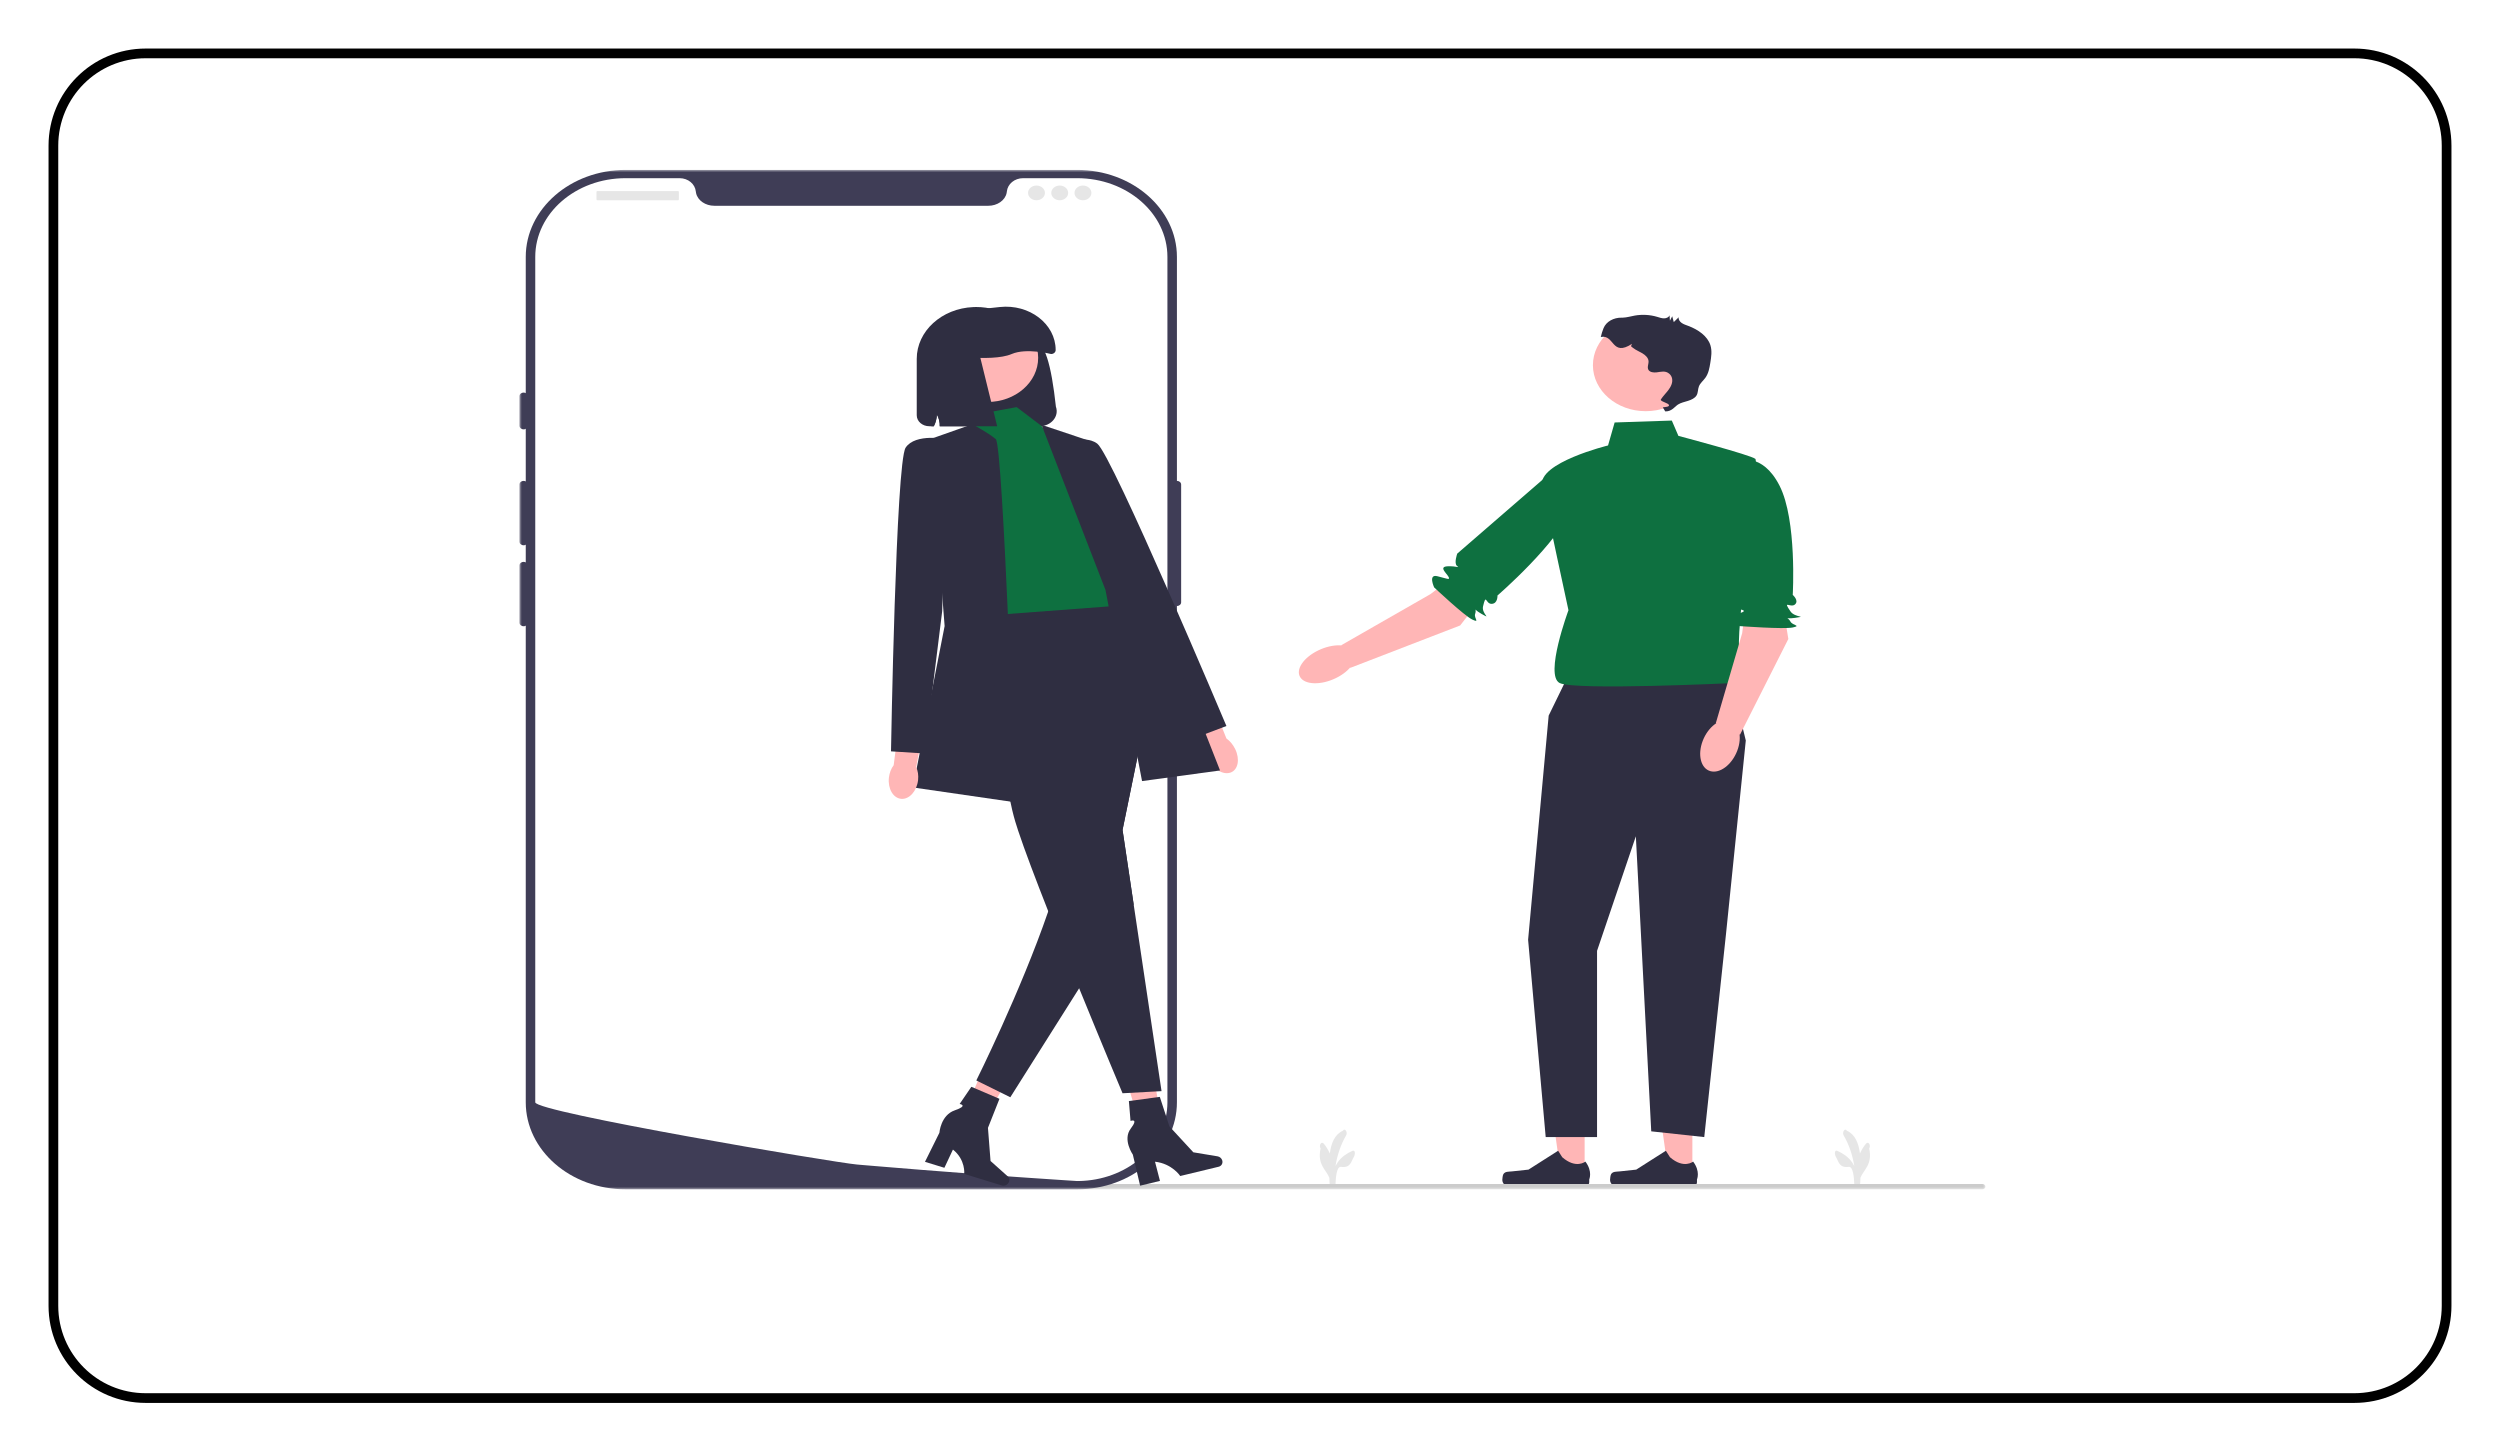 <svg width="515" height="299" viewBox="0 0 515 299" fill="none" xmlns="http://www.w3.org/2000/svg">
<g clip-path="url(#clip0_2_575)">
<g filter="url(#filter0_d_2_575)">
<path d="M475 0H20C8.954 0 0 8.954 0 20V259C0 270.046 8.954 279 20 279H475C486.046 279 495 270.046 495 259V20C495 8.954 486.046 0 475 0Z" fill="white"/>
<path d="M475 1H20C9.507 1 1 9.507 1 20V259C1 269.493 9.507 278 20 278H475C485.493 278 494 269.493 494 259V20C494 9.507 485.493 1 475 1Z" stroke="black" stroke-width="2"/>
</g>
<mask id="mask0_2_575" style="mask-type:luminance" maskUnits="userSpaceOnUse" x="107" y="35" width="302" height="210">
<path d="M409 35H107V245H409V35Z" fill="white"/>
</mask>
<g mask="url(#mask0_2_575)">
<path d="M348.628 241.949L343.747 241.948L341.424 225.542H348.629L348.628 241.949Z" fill="#FFB6B6"/>
<path d="M331.903 241.852C331.751 242.075 331.671 242.795 331.671 243.054C331.671 243.852 332.413 244.498 333.328 244.498H348.446C349.07 244.498 349.576 244.057 349.576 243.513V242.965C349.576 242.965 350.324 241.316 348.784 239.285C348.784 239.285 346.87 240.876 344.011 238.384L343.168 237.053L337.064 240.943L333.68 241.305C332.94 241.385 332.284 241.293 331.903 241.852Z" fill="#2F2E41"/>
<path d="M326.433 241.949L321.552 241.948L319.23 225.542H326.434L326.433 241.949Z" fill="#FFB6B6"/>
<path d="M309.709 241.852C309.557 242.075 309.476 242.795 309.476 243.054C309.476 243.852 310.218 244.498 311.133 244.498H326.251C326.875 244.498 327.381 244.057 327.381 243.513V242.965C327.381 242.965 328.129 241.316 326.589 239.285C326.589 239.285 324.676 240.876 321.816 238.384L320.973 237.053L314.869 240.943L311.486 241.305C310.746 241.385 310.089 241.293 309.709 241.852Z" fill="#2F2E41"/>
<path d="M356.462 139.52L322.491 140.309L319.027 147.413L314.79 193.589L318.414 234.24H328.992V195.873L336.985 172.277L340.156 233.056L351.076 234.24L355.556 192.405L359.633 152.544L356.462 139.52Z" fill="#2F2E41"/>
<path d="M344.393 86.635L332.616 87.029L331.257 91.765C331.257 91.765 316.763 95.317 317.669 100.053C318.574 104.789 323.104 125.707 323.104 125.707C323.104 125.707 318.122 139.125 321.292 140.704C324.463 142.283 357.136 140.704 357.136 140.704C357.136 140.704 359.793 134.784 358.434 133.995C357.075 133.205 362.511 95.317 361.605 94.528C360.699 93.739 345.752 89.792 345.752 89.792L344.393 86.635Z" fill="#0E7040"/>
<path d="M367.493 126.101L368.399 131.627L358.434 151.36L353.452 148.992L358.887 130.443L359.793 123.339L367.493 126.101Z" fill="#FFB6B6"/>
<path d="M357.981 94.923C357.981 94.923 362.964 92.949 366.587 100.053C370.211 107.157 369.305 122.549 369.305 122.549C369.305 122.549 370.664 123.733 369.758 124.523C368.852 125.312 367.13 123.455 368.852 125.965C369.758 127.285 372.476 126.891 369.758 127.285C367.04 127.68 367.993 126.577 368.852 128.075C369.305 128.864 371.117 128.864 369.305 129.259C367.493 129.653 358.377 128.976 358.377 128.976C358.377 128.976 355.264 127.68 357.075 126.891C358.887 126.101 359.793 125.946 358.887 125.629C357.981 125.312 355.716 125.312 357.075 124.128C358.434 122.944 359.34 122.944 358.434 122.944C357.528 122.944 356.509 121.042 356.509 121.042L357.981 94.923Z" fill="#0E7040"/>
<path d="M357.867 154.672C358.97 151.793 358.275 148.997 356.313 148.426C354.352 147.855 351.867 149.725 350.763 152.604C349.659 155.483 350.355 158.279 352.316 158.85C354.278 159.421 356.763 157.55 357.867 154.672Z" fill="#FFB6B6"/>
<path d="M304.394 124.232L300.791 128.846L278.168 137.578L276.318 132.903L294.678 122.387L300.841 117.67L304.394 124.232Z" fill="#FFB6B6"/>
<path d="M321.475 95.608C321.475 95.608 326.683 97.075 323.867 104.452C321.052 111.829 308.48 122.671 308.48 122.671C308.48 122.671 308.568 124.343 307.289 124.395C306.009 124.446 306.173 122.063 305.504 124.928C305.152 126.436 307.466 127.74 305.152 126.436C302.839 125.132 304.396 124.876 303.873 126.488C303.597 127.337 304.936 128.4 303.292 127.628C301.648 126.856 295.435 121.004 295.435 121.004C295.435 121.004 294.137 118.218 296.086 118.699C298.035 119.179 298.825 119.596 298.4 118.83C297.976 118.064 296.302 116.735 298.222 116.657C300.142 116.58 300.811 117.112 300.142 116.58C299.472 116.048 300.19 114.045 300.19 114.045L321.475 95.608Z" fill="#0E7040"/>
<path d="M275.188 139.692C278.23 138.213 279.878 135.738 278.87 134.164C277.862 132.591 274.579 132.514 271.538 133.994C268.496 135.473 266.848 137.947 267.856 139.521C268.864 141.095 272.146 141.171 275.188 139.692Z" fill="#FFB6B6"/>
<path d="M339.018 84.705C345.026 84.705 349.896 80.462 349.896 75.227C349.896 69.993 345.026 65.749 339.018 65.749C333.01 65.749 328.14 69.993 328.14 75.227C328.14 80.462 333.01 84.705 339.018 84.705Z" fill="#FFB6B6"/>
<path d="M330.329 67.604C330.883 66.236 332.418 65.406 334.082 65.438C334.153 65.44 334.223 65.439 334.293 65.437C335.131 65.407 335.936 65.157 336.757 65.011C338.289 64.738 339.904 64.83 341.382 65.272C341.842 65.41 342.302 65.583 342.788 65.583C343.274 65.583 343.803 65.351 343.921 64.941C343.949 65.312 343.977 65.684 344.006 66.056C344.164 65.755 344.322 65.454 344.48 65.153L344.797 66.353L345.811 65.35C345.72 65.792 346.016 66.238 346.416 66.52C346.817 66.803 347.311 66.959 347.785 67.135C349.831 67.895 351.752 69.24 352.342 71.109C352.714 72.29 352.52 73.543 352.322 74.755C352.148 75.826 351.958 76.935 351.29 77.847C350.861 78.432 350.243 78.924 349.982 79.58C349.739 80.191 349.831 80.891 349.485 81.463C349.138 82.037 348.42 82.362 347.718 82.581C347.016 82.799 346.27 82.954 345.665 83.334C345.06 83.714 344.359 84.809 343.041 84.75L342.616 84.054C342.179 83.743 343.797 83.989 343.814 83.498C343.831 83.007 341.867 82.703 342.145 82.275C342.572 81.62 343.15 81.049 343.631 80.423C344.194 79.69 344.636 78.834 344.442 77.939C344.366 77.591 344.179 77.263 343.895 77.01C343.074 76.281 342.159 76.602 341.27 76.706C340.657 76.778 339.925 76.695 339.607 76.233C339.235 75.692 339.65 75.004 339.599 74.376C339.545 73.709 338.966 73.163 338.335 72.783C337.705 72.403 336.989 72.126 336.421 71.677C335.854 71.228 335.944 71.461 336.191 70.829C331.974 73.585 332.597 68.826 329.766 69.421C329.9 68.804 330.089 68.196 330.329 67.604Z" fill="#2F2E41"/>
<path d="M278.599 237.075C277.49 237.58 276.381 238.262 275.541 239.47C275.383 239.698 275.242 239.946 275.11 240.203C275.482 237.893 276.225 235.719 277.296 233.909C277.691 233.241 277.028 232.262 276.63 232.934C274.932 233.703 274.217 235.5 273.944 237.627C273.606 236.865 273.191 236.178 272.707 235.605C272.51 235.372 272.234 235.323 272.041 235.605C271.876 235.847 271.842 236.345 272.041 236.58C271.311 239.923 273.196 240.959 273.847 242.624C273.862 242.993 273.877 243.357 273.892 243.713C273.906 244.066 274.06 244.276 274.239 244.348C274.326 244.545 274.482 244.681 274.641 244.681C274.908 244.681 275.098 244.365 275.113 243.992C275.165 242.623 275.326 240.247 276.258 240.373C278.245 240.641 278.337 239.241 278.849 238.404C279.252 237.745 279.18 236.811 278.599 237.075Z" fill="#E6E6E6"/>
<path d="M378.496 237.075C379.604 237.58 380.713 238.262 381.553 239.47C381.711 239.698 381.852 239.946 381.984 240.203C381.612 237.893 380.869 235.719 379.798 233.909C379.403 233.241 380.067 232.262 380.464 232.934C382.162 233.703 382.877 235.5 383.15 237.627C383.488 236.865 383.903 236.178 384.387 235.605C384.585 235.372 384.86 235.323 385.053 235.605C385.219 235.847 385.252 236.345 385.053 236.58C385.784 239.923 383.898 240.959 383.247 242.624C383.232 242.993 383.217 243.357 383.202 243.713C383.188 244.066 383.034 244.276 382.855 244.348C382.769 244.545 382.612 244.681 382.453 244.681C382.186 244.681 381.996 244.365 381.982 243.992C381.929 242.623 381.768 240.247 380.836 240.373C378.849 240.641 378.758 239.241 378.245 238.404C377.842 237.745 377.914 236.811 378.496 237.075Z" fill="#E6E6E6"/>
<path d="M195.14 244.453C195.14 244.757 195.419 245 195.767 245H408.373C408.721 245 409 244.757 409 244.453C409 244.15 408.721 243.907 408.373 243.907H195.767C195.419 243.907 195.14 244.15 195.14 244.453Z" fill="#CCCCCC"/>
<path d="M221.879 245H128.872C117.531 245 108.305 236.961 108.305 227.079V52.92C108.305 43.039 117.531 35 128.872 35H221.879C233.22 35 242.446 43.039 242.446 52.92V227.079C242.446 236.961 233.22 245 221.879 245Z" fill="#3F3D56"/>
<path d="M242.446 99.061C241.966 99.061 241.576 99.401 241.576 99.819V124.079C241.576 124.497 241.966 124.837 242.446 124.837C242.926 124.837 243.316 124.497 243.316 124.079V99.819C243.316 99.401 242.926 99.061 242.446 99.061Z" fill="#3F3D56"/>
<path d="M240.488 52.921V227.076C240.488 235.677 232.806 242.713 223.091 243.259H223.087C222.943 243.266 222.8 243.274 222.652 243.277C222.395 243.289 222.138 243.293 221.877 243.293C221.877 243.293 220.92 243.232 219.171 243.118C217.405 243.005 214.834 242.834 211.628 242.61C210.666 242.546 209.653 242.474 208.583 242.398C206.451 242.246 204.11 242.08 201.6 241.89C200.6 241.818 199.564 241.738 198.507 241.659C193.104 241.253 187.052 240.779 180.67 240.241C179.591 240.154 178.504 240.063 177.407 239.968C177.12 239.942 176.829 239.919 176.537 239.892C171.987 239.502 110.263 229.108 110.263 227.076V52.921C110.263 43.963 118.594 36.704 128.874 36.704H139.985C141.76 36.704 143.187 37.91 143.339 39.453C143.352 39.555 143.365 39.657 143.387 39.76C143.709 41.31 145.34 42.39 147.15 42.39H203.601C205.411 42.39 207.042 41.31 207.364 39.76C207.386 39.657 207.399 39.555 207.412 39.453C207.565 37.91 208.991 36.704 210.766 36.704H221.877C232.157 36.704 240.488 43.963 240.488 52.921Z" fill="white"/>
<path d="M107.87 80.867C107.39 80.867 107 81.207 107 81.625V87.69C107 88.108 107.39 88.448 107.87 88.448C108.35 88.448 108.74 88.108 108.74 87.69V81.625C108.74 81.207 108.35 80.867 107.87 80.867Z" fill="#3F3D56"/>
<path d="M107.87 99.061C107.39 99.061 107 99.401 107 99.819V111.57C107 111.988 107.39 112.328 107.87 112.328C108.35 112.328 108.74 111.988 108.74 111.57V99.819C108.74 99.401 108.35 99.061 107.87 99.061Z" fill="#3F3D56"/>
<path d="M107.87 115.74C107.39 115.74 107 116.08 107 116.498V128.249C107 128.667 107.39 129.007 107.87 129.007C108.35 129.007 108.74 128.667 108.74 128.249V116.498C108.74 116.08 108.35 115.74 107.87 115.74Z" fill="#3F3D56"/>
<path d="M139.682 39.359H123.043C122.952 39.359 122.879 39.423 122.879 39.502V41.112C122.879 41.191 122.952 41.255 123.043 41.255H139.682C139.772 41.255 139.846 41.191 139.846 41.112V39.502C139.846 39.423 139.772 39.359 139.682 39.359Z" fill="#E6E6E6"/>
<path d="M213.516 41.254C214.477 41.254 215.256 40.576 215.256 39.738C215.256 38.901 214.477 38.222 213.516 38.222C212.555 38.222 211.776 38.901 211.776 39.738C211.776 40.576 212.555 41.254 213.516 41.254Z" fill="#E6E6E6"/>
<path d="M218.301 41.254C219.262 41.254 220.041 40.576 220.041 39.738C220.041 38.901 219.262 38.222 218.301 38.222C217.34 38.222 216.561 38.901 216.561 39.738C216.561 40.576 217.34 41.254 218.301 41.254Z" fill="#E6E6E6"/>
<path d="M223.087 41.254C224.048 41.254 224.827 40.576 224.827 39.738C224.827 38.901 224.048 38.222 223.087 38.222C222.126 38.222 221.347 38.901 221.347 39.738C221.347 40.576 222.126 41.254 223.087 41.254Z" fill="#E6E6E6"/>
<path d="M235.784 235.078L239.799 234.197L237.057 218.043L231.131 219.343L235.784 235.078Z" fill="#FFB6B6"/>
<path d="M251.777 239.026C251.963 239.613 251.636 240.204 251.046 240.347L243.128 242.258C243.128 242.258 241.481 239.717 237.93 239.31L238.952 243.266L234.867 244.253L233.366 237.856C233.366 237.856 231.206 234.761 232.929 232.497C234.652 230.232 232.89 230.915 232.89 230.915L232.548 226.814L238.921 225.957L240.906 232.044L245.827 237.375L250.822 238.205C251.267 238.279 251.642 238.601 251.777 239.026Z" fill="#2F2E41"/>
<path d="M197.325 232.271L201.196 233.551L209.56 218.939L203.847 217.049L197.325 232.271Z" fill="#FFB6B6"/>
<path d="M207.845 243.485C207.612 244.06 206.956 244.381 206.378 244.204L198.63 241.822C198.63 241.822 198.949 238.917 196.305 236.812L194.543 240.566L190.546 239.337L193.518 233.343C193.518 233.343 193.779 229.728 196.68 228.731C199.581 227.734 197.688 227.415 197.688 227.415L200.101 223.881L205.89 226.357L203.518 232.339L204.051 239.164L207.601 242.336C207.917 242.618 208.013 243.07 207.845 243.485Z" fill="#2F2E41"/>
<path d="M214.133 87.804H193.588C193.618 86.964 193.412 86.124 192.991 85.372C192.981 86.207 192.765 87.043 192.368 87.804H191.434C190.008 87.804 188.848 86.794 188.848 85.551V73.919C188.848 68.223 193.985 63.529 200.512 63.258C200.708 63.249 200.898 63.244 201.094 63.244C206.411 63.244 211.161 66.25 212.778 70.703C215.153 69.75 216.574 75.17 217.517 83.78C218.235 85.774 216.528 87.804 214.133 87.804Z" fill="#2F2E41"/>
<path d="M254.45 154.31C255.468 156.414 255.048 158.577 253.512 159.142C251.975 159.707 249.904 158.459 248.886 156.355C248.44 155.434 248.27 154.502 248.348 153.697L244.161 144.736L249.029 143.113L252.64 152.12C253.356 152.633 254.004 153.389 254.45 154.31Z" fill="#FFB6B6"/>
<path d="M209.434 83.867L199.613 85.657L201.12 89.594L198.107 119.708L203.128 129.405L233.755 127.217L226.224 114.093C226.224 114.093 229.236 103.156 225.22 100.969C221.203 98.781 214.676 87.844 214.676 87.844L209.434 83.867Z" fill="#0E7040"/>
<path d="M200.28 87.398L191.58 90.469L194.593 128.967L188.066 162.216L209.153 165.278C209.153 165.278 206.643 91.782 205.136 90.469C203.63 89.157 200.28 87.398 200.28 87.398Z" fill="#2F2E41"/>
<path d="M217.318 92.201C217.318 92.201 222.979 89.08 226.037 91.391C229.096 93.701 252.643 149.556 252.643 149.556L246.291 151.96L231.726 125.35L217.318 92.201Z" fill="#2F2E41"/>
<path d="M233.534 186.307L239.278 224.775L231.245 225.212C231.245 225.212 227.067 215.281 222.303 203.583C221.288 201.103 220.249 198.544 219.22 195.98C218.105 193.198 216.996 190.415 215.941 187.729C213.335 181.106 211.051 175.077 209.746 171.14C209.52 170.449 209.319 169.823 209.153 169.272C205.639 157.513 203.63 126.78 203.63 126.78L232.751 124.593L233.062 124.929L239.278 131.697L238.987 133.128L231.245 170.965L233.534 186.307Z" fill="#2F2E41"/>
<path d="M231.245 170.965L233.534 186.307L223.237 202.105L222.303 203.583L208.124 226.035L201.12 222.574C201.12 222.574 210.233 204.327 215.941 187.729C216.574 185.905 217.161 184.098 217.689 182.339C219.24 177.19 216.699 167.793 217.694 165.203C221.052 156.463 231.998 138.977 237.079 131.054L238.987 133.128L231.245 170.965Z" fill="#2F2E41"/>
<path d="M214.549 87.512L224.718 90.907L251.328 158.716L235.261 160.903L227.73 121.53L214.549 87.512Z" fill="#2F2E41"/>
<path d="M189.124 160.706C188.865 162.978 187.31 164.704 185.651 164.56C183.991 164.417 182.856 162.459 183.115 160.186C183.228 159.192 183.59 158.302 184.1 157.628L185.335 148.012L190.502 148.613L188.736 158.029C189.084 158.777 189.238 159.711 189.124 160.706Z" fill="#FFB6B6"/>
<path d="M195.095 90.469C195.095 90.469 188.568 89.157 186.559 92.219C184.551 95.281 183.547 154.778 183.547 154.778L190.453 155.216L194.091 125.905L195.095 90.469Z" fill="#2F2E41"/>
<path d="M203.425 82.806C209.189 82.806 213.862 78.735 213.862 73.712C213.862 68.69 209.189 64.618 203.425 64.618C197.661 64.618 192.988 68.69 192.988 73.712C192.988 78.735 197.661 82.806 203.425 82.806Z" fill="#FFB6B6"/>
<path d="M216.527 72.93C216.527 72.93 211.442 71.618 208.398 72.93C204.168 74.754 193.367 72.93 193.367 72.93V68.819C193.367 66.419 195.418 64.395 198.151 64.097L205.945 63.248C212.063 62.582 217.467 66.738 217.467 72.11C217.467 72.563 217.046 72.93 216.527 72.93Z" fill="#2F2E41"/>
<path d="M205.417 87.804H193.588C193.618 86.964 193.412 86.124 192.991 85.372C192.981 86.207 192.765 87.043 192.368 87.804H191.861V69.43H200.898L205.417 87.804Z" fill="#2F2E41"/>
</g>
</g>
<defs>
<filter id="filter0_d_2_575" x="0" y="0" width="515" height="299" filterUnits="userSpaceOnUse" color-interpolation-filters="sRGB">
<feFlood flood-opacity="0" result="BackgroundImageFix"/>
<feColorMatrix in="SourceAlpha" type="matrix" values="0 0 0 0 0 0 0 0 0 0 0 0 0 0 0 0 0 0 127 0" result="hardAlpha"/>
<feOffset dx="10" dy="10"/>
<feGaussianBlur stdDeviation="5"/>
<feComposite in2="hardAlpha" operator="out"/>
<feColorMatrix type="matrix" values="0 0 0 0 0 0 0 0 0 0 0 0 0 0 0 0 0 0 0.15 0"/>
<feBlend mode="normal" in2="BackgroundImageFix" result="effect1_dropShadow_2_575"/>
<feBlend mode="normal" in="SourceGraphic" in2="effect1_dropShadow_2_575" result="shape"/>
</filter>
<clipPath id="clip0_2_575">
<rect width="515" height="299" fill="white"/>
</clipPath>
</defs>
</svg>
